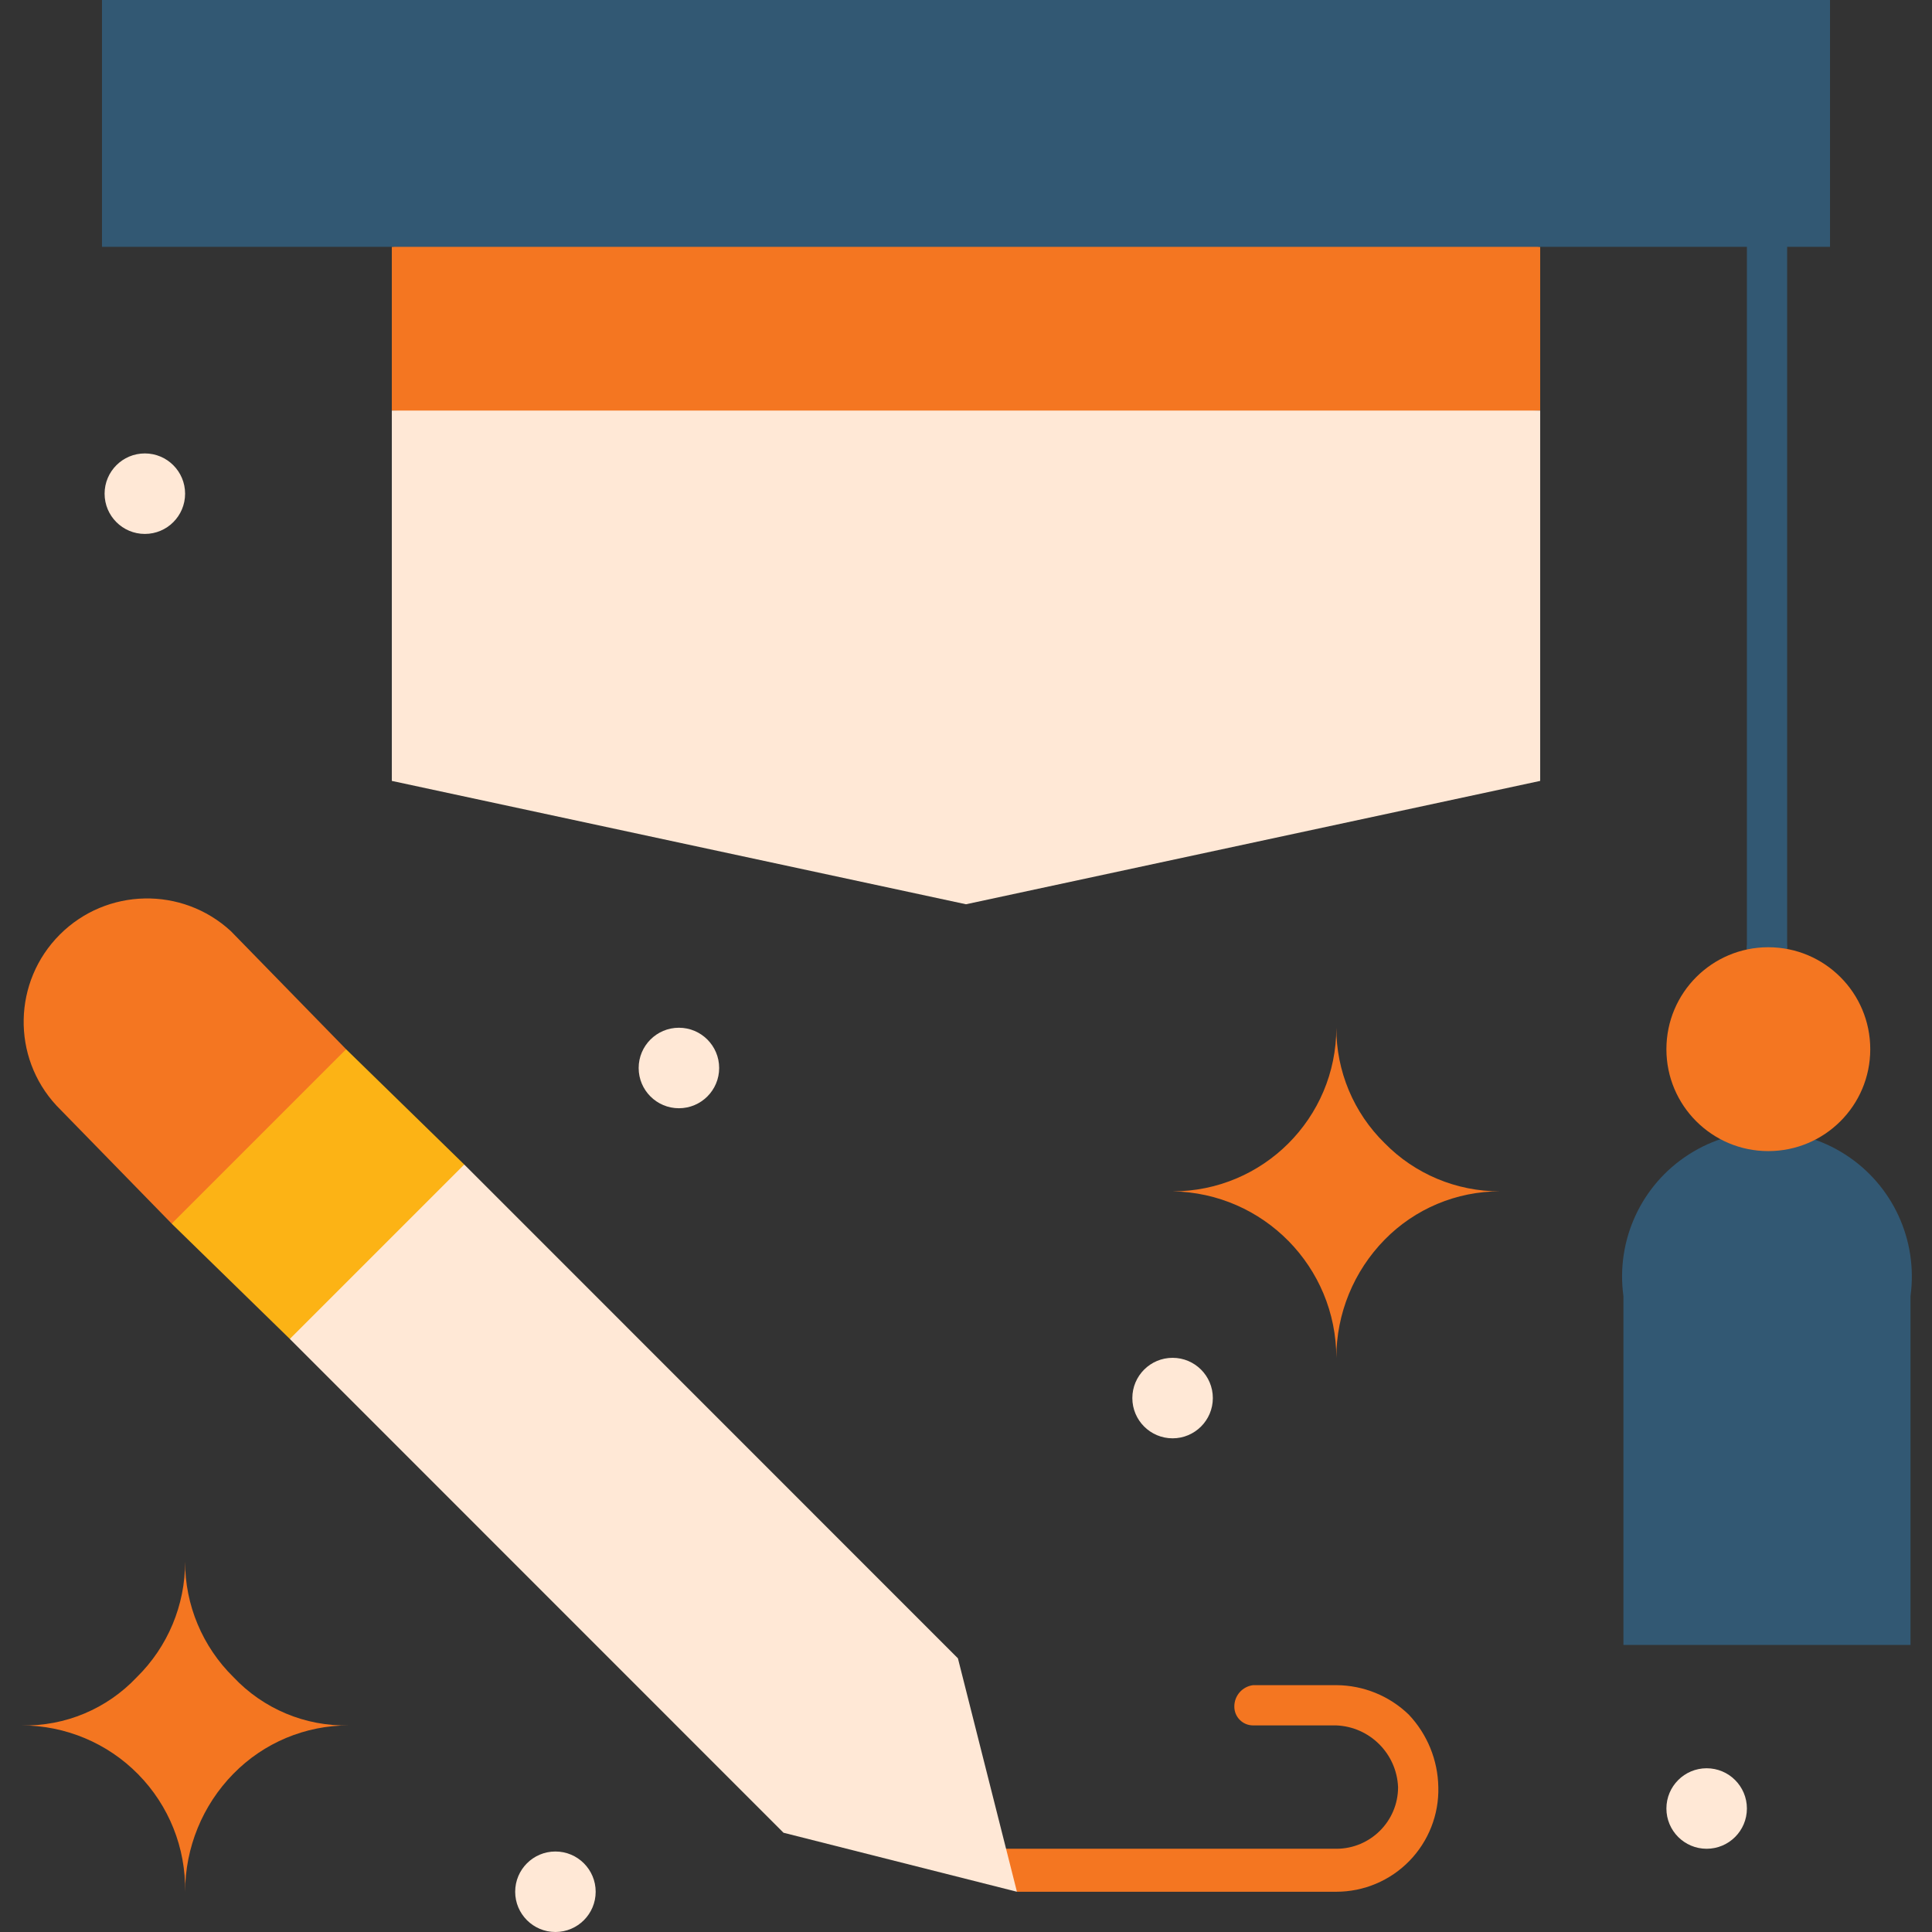 <?xml version="1.0" encoding="UTF-8"?>
<svg xmlns="http://www.w3.org/2000/svg" xmlns:xlink="http://www.w3.org/1999/xlink" width="72px" height="72px" viewBox="0 0 72 72" version="1.1">
<rect x="0" y="0" width="72" height="72" fill="#333333" stroke="none"/>
<g id="surface1">
<path style=" stroke:none;fill-rule:nonzero;fill:rgb(95.686%,46.275%,12.941%);fill-opacity:1;" d="M 49.801 70.5 L 37.898 70.5 L 37.398 69.602 C 37 69.398 36.801 68.898 37.301 68.898 L 49.801 68.898 C 51.07 68.898 52.102 67.871 52.102 66.602 C 52.051 65.352 51.047 64.352 49.801 64.301 L 46.699 64.301 C 46.312 64.301 46 63.988 46 63.602 C 45.996 63.195 46.297 62.852 46.699 62.801 L 49.801 62.801 C 50.809 62.805 51.777 63.199 52.5 63.898 C 53.191 64.629 53.586 65.594 53.602 66.602 C 53.629 67.625 53.238 68.617 52.523 69.352 C 51.809 70.086 50.824 70.5 49.801 70.5 Z M 49.801 70.5 "/>
<path style=" stroke:none;fill-rule:nonzero;fill:rgb(19.608%,34.51%,45.098%);fill-opacity:1;" d="M 65.898 36 C 65.68 36.035 65.453 35.961 65.297 35.805 C 65.137 35.645 65.066 35.422 65.102 35.199 L 65.102 9.199 C 65.102 8.758 65.457 8.398 65.898 8.398 C 66.301 8.449 66.602 8.793 66.602 9.199 L 66.602 35.199 C 66.629 35.402 66.57 35.605 66.434 35.762 C 66.301 35.914 66.105 36.004 65.898 36 Z M 65.898 36 "/>
<path style=" stroke:none;fill-rule:nonzero;fill:rgb(98.824%,70.196%,8.235%);fill-opacity:1;" d="M 17.301 43.398 L 14.898 47.699 L 10.801 49.898 L 6.398 45.602 L 8.602 41.102 L 12.898 39.102 Z M 17.301 43.398 "/>
<path style=" stroke:none;fill-rule:nonzero;fill:rgb(95.686%,46.275%,12.941%);fill-opacity:1;" d="M 12.898 39.102 L 6.398 45.602 L 2.102 41.199 C 0.426 39.387 0.484 36.574 2.23 34.828 C 3.973 33.086 6.785 33.027 8.602 34.699 Z M 12.898 39.102 "/>
<path style=" stroke:none;fill-rule:nonzero;fill:rgb(95.686%,46.275%,12.941%);fill-opacity:1;" d="M 57.398 9.199 L 57.398 15.301 L 36 16.898 L 14.602 15.301 L 14.602 9.199 L 35.5 6.801 Z M 57.398 9.199 "/>
<path style=" stroke:none;fill-rule:nonzero;fill:rgb(100%,90.98%,83.922%);fill-opacity:1;" d="M 57.398 15.301 L 57.398 29.102 L 36 33.699 L 14.602 29.102 L 14.602 15.301 Z M 57.398 15.301 "/>
<path style=" stroke:none;fill-rule:nonzero;fill:rgb(19.608%,34.51%,45.098%);fill-opacity:1;" d="M 68.199 0 L 68.199 9.199 L 3.801 9.199 L 3.801 0 Z M 68.199 0 "/>
<path style=" stroke:none;fill-rule:nonzero;fill:rgb(19.608%,34.51%,45.098%);fill-opacity:1;" d="M 71.199 48.301 L 71.199 61.301 L 60.5 61.301 L 60.5 48.301 C 60.215 46.215 61.168 44.152 62.941 43.02 C 64.715 41.883 66.984 41.883 68.758 43.02 C 70.531 44.152 71.484 46.215 71.199 48.301 Z M 71.199 48.301 "/>
<path style=" stroke:none;fill-rule:nonzero;fill:rgb(95.686%,46.275%,12.941%);fill-opacity:1;" d="M 69.699 39.102 C 69.699 41.199 68 42.898 65.898 42.898 C 63.801 42.898 62.102 41.199 62.102 39.102 C 62.102 37 63.801 35.301 65.898 35.301 C 68 35.301 69.699 37 69.699 39.102 Z M 69.699 39.102 "/>
<path style=" stroke:none;fill-rule:nonzero;fill:rgb(95.686%,46.275%,12.941%);fill-opacity:1;" d="M 51.602 42.602 C 52.73 43.754 54.281 44.402 55.898 44.398 C 54.281 44.395 52.73 45.047 51.602 46.199 C 50.449 47.375 49.801 48.953 49.801 50.602 C 49.801 47.215 47.086 44.453 43.699 44.398 C 47.07 44.398 49.801 41.668 49.801 38.301 C 49.797 39.918 50.445 41.469 51.602 42.602 Z M 51.602 42.602 "/>
<path style=" stroke:none;fill-rule:nonzero;fill:rgb(95.686%,46.275%,12.941%);fill-opacity:1;" d="M 8.699 62.5 C 9.812 63.684 11.375 64.34 13 64.301 C 11.383 64.297 9.832 64.945 8.699 66.102 C 7.547 67.273 6.902 68.855 6.898 70.5 C 6.926 68.863 6.297 67.289 5.148 66.121 C 4.004 64.957 2.434 64.301 0.801 64.301 C 2.426 64.34 3.988 63.684 5.102 62.5 C 6.254 61.367 6.902 59.816 6.898 58.199 C 6.895 59.816 7.547 61.367 8.699 62.5 Z M 8.699 62.5 "/>
<path style=" stroke:none;fill-rule:nonzero;fill:rgb(100%,90.98%,83.922%);fill-opacity:1;" d="M 35.699 61.801 L 37.898 70.5 L 29.199 68.301 L 10.801 49.898 L 17.301 43.398 Z M 35.699 61.801 "/>
<path style=" stroke:none;fill-rule:nonzero;fill:rgb(100%,90.98%,83.922%);fill-opacity:1;" d="M 65.102 67.398 C 65.102 68.227 64.43 68.898 63.602 68.898 C 62.773 68.898 62.102 68.227 62.102 67.398 C 62.102 66.57 62.773 65.898 63.602 65.898 C 64.43 65.898 65.102 66.57 65.102 67.398 Z M 65.102 67.398 "/>
<path style=" stroke:none;fill-rule:nonzero;fill:rgb(100%,90.98%,83.922%);fill-opacity:1;" d="M 45.199 52.102 C 45.199 52.93 44.527 53.602 43.699 53.602 C 42.871 53.602 42.199 52.93 42.199 52.102 C 42.199 51.273 42.871 50.602 43.699 50.602 C 44.527 50.602 45.199 51.273 45.199 52.102 Z M 45.199 52.102 "/>
<path style=" stroke:none;fill-rule:nonzero;fill:rgb(100%,90.98%,83.922%);fill-opacity:1;" d="M 26.801 39.801 C 26.801 40.629 26.129 41.301 25.301 41.301 C 24.473 41.301 23.801 40.629 23.801 39.801 C 23.801 38.973 24.473 38.301 25.301 38.301 C 26.129 38.301 26.801 38.973 26.801 39.801 Z M 26.801 39.801 "/>
<path style=" stroke:none;fill-rule:nonzero;fill:rgb(100%,90.98%,83.922%);fill-opacity:1;" d="M 22.199 70.5 C 22.199 71.328 21.527 72 20.699 72 C 19.871 72 19.199 71.328 19.199 70.5 C 19.199 69.672 19.871 69 20.699 69 C 21.527 69 22.199 69.672 22.199 70.5 Z M 22.199 70.5 "/>
<path style=" stroke:none;fill-rule:nonzero;fill:rgb(100%,90.98%,83.922%);fill-opacity:1;" d="M 6.898 18.398 C 6.898 19.227 6.227 19.898 5.398 19.898 C 4.57 19.898 3.898 19.227 3.898 18.398 C 3.898 17.57 4.57 16.898 5.398 16.898 C 6.227 16.898 6.898 17.57 6.898 18.398 Z M 6.898 18.398 "/>
</g>
</svg>
